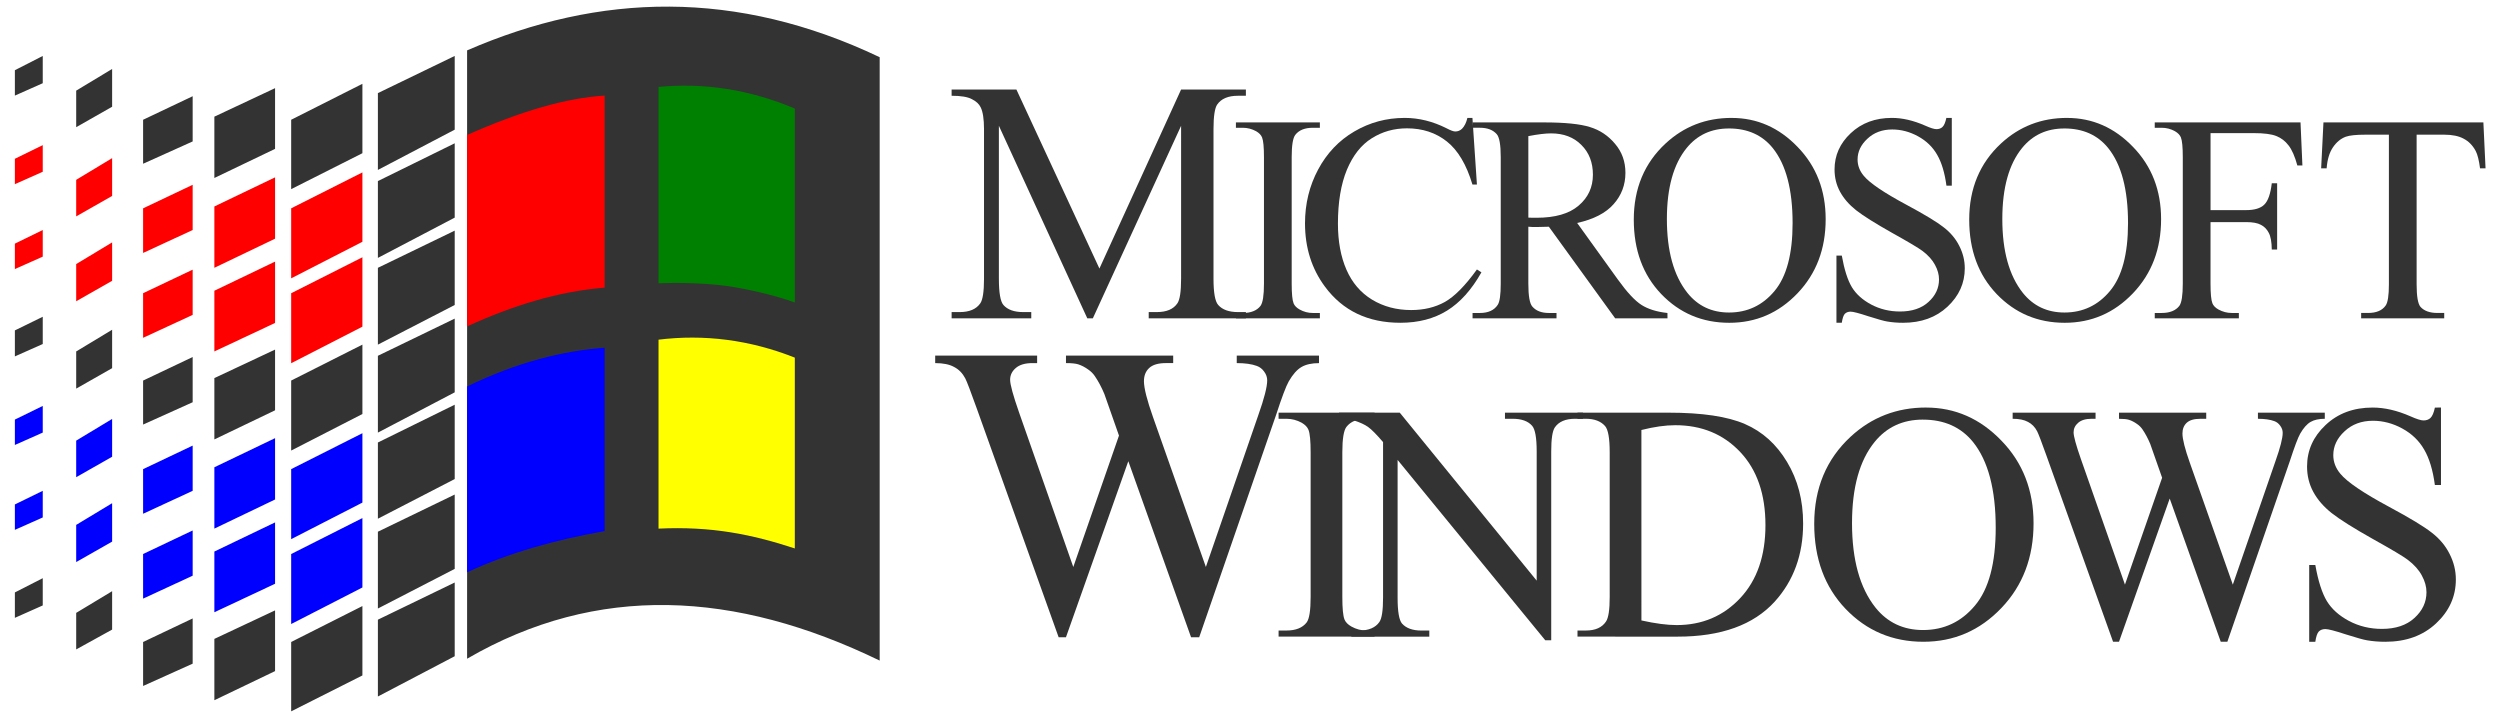 <?xml version="1.0" encoding="UTF-8" standalone="no"?>
<svg
   width="242mm"
   height="69.5mm"
   viewBox="0 0 242 69.5"
   version="1.1"
   id="svg8"
   xmlns:xlink="http://www.w3.org/1999/xlink"
   xmlns="http://www.w3.org/2000/svg"
   xmlns:svg="http://www.w3.org/2000/svg"
   xmlns:rdf="http://www.w3.org/1999/02/22-rdf-syntax-ns#"
   xmlns:cc="http://creativecommons.org/ns#"
   xmlns:dc="http://purl.org/dc/elements/1.1/">
  <defs
     id="defs2">
    <linearGradient
       id="linearGradient3171">
      <stop
         style="stop-color:#6eb0d3;stop-opacity:1"
         offset="0"
         id="stop3167" />
      <stop
         style="stop-color:#1ba7d6;stop-opacity:1"
         offset="0.531"
         id="stop3649" />
      <stop
         style="stop-color:#2d5b85;stop-opacity:1"
         offset="1"
         id="stop3169" />
    </linearGradient>
    <linearGradient
       xlink:href="#linearGradient3171"
       id="linearGradient3175"
       x1="61.797"
       y1="716.839"
       x2="330.16"
       y2="716.839"
       gradientUnits="userSpaceOnUse" />
    <linearGradient
       id="linearGradient18624">
      <stop
         style="stop-color:#7b7b7b;stop-opacity:1"
         offset="0"
         id="stop18626" />
      <stop
         style="stop-color:#242424;stop-opacity:1"
         offset="1"
         id="stop18628" />
    </linearGradient>
    <filter
       style="color-interpolation-filters:sRGB"
       id="filter17874">
      <feColorMatrix
         type="hueRotate"
         values="0"
         id="feColorMatrix17876" />
      <feColorMatrix
         type="saturate"
         values="1"
         id="feColorMatrix17878" />
      <feColorMatrix
         type="matrix"
         values="2 -1 0 0 0 0 2 -1 0 0 -1 0 2 0 0 0 0 0 1 0 "
         id="feColorMatrix17880"
         result="fbSourceGraphic" />
      <feColorMatrix
         result="fbSourceGraphicAlpha"
         in="fbSourceGraphic"
         values="0 0 0 -1 0 0 0 0 -1 0 0 0 0 -1 0 0 0 0 1 0"
         id="feColorMatrix17936" />
      <feColorMatrix
         id="feColorMatrix17938"
         type="hueRotate"
         values="180"
         result="color1"
         in="fbSourceGraphic" />
      <feColorMatrix
         id="feColorMatrix17940"
         values="1 0 0 0 0 0 1 0 0 0 0 0 1 0 0 -0.21 -0.72 -0.07 2 0 "
         result="fbSourceGraphic" />
      <feColorMatrix
         result="fbSourceGraphicAlpha"
         in="fbSourceGraphic"
         values="0 0 0 -1 0 0 0 0 -1 0 0 0 0 -1 0 0 0 0 1 0"
         id="feColorMatrix17978" />
      <feColorMatrix
         id="feColorMatrix17980"
         type="hueRotate"
         values="0"
         in="fbSourceGraphic" />
      <feColorMatrix
         id="feColorMatrix17982"
         type="saturate"
         values="1" />
      <feColorMatrix
         id="feColorMatrix17984"
         type="matrix"
         values="2 -1 0 0 0 0 2 -1 0 0 -1 0 2 0 0 0 0 0 1 0 "
         result="fbSourceGraphic" />
      <feColorMatrix
         result="fbSourceGraphicAlpha"
         in="fbSourceGraphic"
         values="0 0 0 -1 0 0 0 0 -1 0 0 0 0 -1 0 0 0 0 1 0"
         id="feColorMatrix17986" />
      <feColorMatrix
         id="feColorMatrix17988"
         type="hueRotate"
         values="0"
         in="fbSourceGraphic" />
      <feColorMatrix
         id="feColorMatrix17990"
         type="saturate"
         values="1" />
      <feColorMatrix
         id="feColorMatrix17992"
         type="matrix"
         values="2 -1 0 0 0 0 2 -1 0 0 -1 0 2 0 0 0 0 0 1 0 "
         result="fbSourceGraphic" />
      <feColorMatrix
         result="fbSourceGraphicAlpha"
         in="fbSourceGraphic"
         values="0 0 0 -1 0 0 0 0 -1 0 0 0 0 -1 0 0 0 0 1 0"
         id="feColorMatrix17994" />
      <feColorMatrix
         id="feColorMatrix17996"
         type="hueRotate"
         values="0"
         in="fbSourceGraphic" />
      <feColorMatrix
         id="feColorMatrix17998"
         type="saturate"
         values="1" />
      <feColorMatrix
         id="feColorMatrix18000"
         type="matrix"
         values="2 -1 0 0 0 0 2 -1 0 0 -1 0 2 0 0 0 0 0 1 0 "
         result="fbSourceGraphic" />
      <feColorMatrix
         result="fbSourceGraphicAlpha"
         in="fbSourceGraphic"
         values="0 0 0 -1 0 0 0 0 -1 0 0 0 0 -1 0 0 0 0 1 0"
         id="feColorMatrix18006" />
      <feColorMatrix
         id="feColorMatrix18008"
         values="0.21 0.72 0.072 0 0 0.21 0.72 0.072 0 0 0.21 0.72 0.072 0 0 0 0 0 1 0 "
         in="fbSourceGraphic"
         result="fbSourceGraphic" />
      <feColorMatrix
         result="fbSourceGraphicAlpha"
         in="fbSourceGraphic"
         values="0 0 0 -1 0 0 0 0 -1 0 0 0 0 -1 0 0 0 0 1 0"
         id="feColorMatrix18010" />
      <feColorMatrix
         id="feColorMatrix18012"
         values="0.21 0.72 0.072 0 0 0.21 0.72 0.072 0 0 0.21 0.72 0.072 0 0 0 0 0 1 0 "
         in="fbSourceGraphic" />
    </filter>
    <filter
       style="color-interpolation-filters:sRGB"
       id="filter18043">
      <feColorMatrix
         values="-1 0 0 0 1 0 -1 0 0 1 0 0 -1 0 1 -0.21 -0.72 -0.07 2 0 "
         result="fbSourceGraphic"
         id="feColorMatrix18045" />
      <feColorMatrix
         result="fbSourceGraphicAlpha"
         in="fbSourceGraphic"
         values="0 0 0 -1 0 0 0 0 -1 0 0 0 0 -1 0 0 0 0 1 0"
         id="feColorMatrix18591" />
      <feColorMatrix
         id="feColorMatrix18593"
         values="1"
         type="saturate"
         result="colormatrix1"
         in="fbSourceGraphic" />
      <feColorMatrix
         id="feColorMatrix18595"
         values="1 0 0 0 0 0 1 0 0 0 0 0 1 0 0 10 -10 -2.92 1 0 "
         in="fbSourceGraphic"
         result="colormatrix2" />
      <feFlood
         id="feFlood18597"
         flood-color="rgb(0,255,255)"
         flood-opacity="1"
         result="flood" />
      <feComposite
         id="feComposite18599"
         in2="colormatrix2"
         operator="in"
         result="composite1" />
      <feMerge
         id="feMerge18601"
         result="merge">
        <feMergeNode
           id="feMergeNode18603"
           in="colormatrix1" />
        <feMergeNode
           id="feMergeNode18605"
           in="composite1" />
      </feMerge>
      <feComposite
         id="feComposite18607"
         in2="fbSourceGraphic"
         in="merge"
         operator="in"
         result="composite2" />
    </filter>
    <linearGradient
       xlink:href="#linearGradient18624"
       id="linearGradient18630"
       x1="573.262"
       y1="836.19"
       x2="608.112"
       y2="820.532"
       gradientUnits="userSpaceOnUse"
       gradientTransform="matrix(0.664,0,0,0.682,-255.426,209.786)" />
  </defs>
  <path
     style="fill:#333333;stroke-width:0.481"
     d=""
     id="path18014" />
  <g
     id="g980"
     transform="translate(0.336,0.64)">
    <g
       id="g4043"
       style="fill:#333333"
       transform="matrix(1.573,0,0,1.573,-76.242,-1343.444)">
      <g
         id="g4310">
        <path
           d="m 201.079,861.191 0.133,2.827 h -0.338 q -0.098,-0.747 -0.267,-1.067 -0.276,-0.516 -0.738,-0.756 -0.453,-0.249 -1.2,-0.249 h -1.698 v 9.211 q 0,1.111 0.24,1.387 0.338,0.373 1.04,0.373 h 0.418 v 0.329 h -5.112 v -0.329 h 0.427 q 0.765,0 1.085,-0.462 0.196,-0.285 0.196,-1.298 v -9.211 h -1.449 q -0.845,0 -1.2,0.124 -0.462,0.169 -0.791,0.649 -0.329,0.48 -0.391,1.298 h -0.338 l 0.142,-2.827 z"
           style="font-size:18.209px;font-family:'Times New Roman';-inkscape-font-specification:'Times New Roman, ';letter-spacing:-0.95px;fill:#333333;stroke-width:1.138"
           id="path3978" />
        <path
           d="m 184.289,861.849 v 4.739 h 2.196 q 0.756,0 1.102,-0.329 0.356,-0.338 0.471,-1.325 h 0.329 v 4.081 h -0.329 q -0.009,-0.702 -0.187,-1.031 -0.169,-0.329 -0.48,-0.489 -0.302,-0.169 -0.907,-0.169 h -2.196 v 3.788 q 0,0.916 0.116,1.209 0.089,0.222 0.373,0.382 0.391,0.213 0.818,0.213 h 0.436 v 0.329 h -5.175 v -0.329 h 0.427 q 0.747,0 1.085,-0.436 0.213,-0.285 0.213,-1.369 v -7.788 q 0,-0.916 -0.116,-1.209 -0.089,-0.222 -0.365,-0.382 -0.382,-0.213 -0.818,-0.213 h -0.427 v -0.329 h 8.971 l 0.116,2.65 h -0.311 q -0.231,-0.845 -0.542,-1.236 -0.302,-0.4 -0.756,-0.578 -0.445,-0.178 -1.387,-0.178 z"
           style="font-size:18.209px;font-family:'Times New Roman';-inkscape-font-specification:'Times New Roman, ';letter-spacing:-0.95px;fill:#333333;stroke-width:1.138"
           id="path3976" />
        <path
           d="m 168.366,860.915 v 4.17 h -0.329 q -0.16,-1.2 -0.578,-1.912 -0.409,-0.711 -1.174,-1.129 -0.765,-0.418 -1.583,-0.418 -0.925,0 -1.529,0.569 -0.605,0.56 -0.605,1.28 0,0.551 0.382,1.005 0.551,0.667 2.623,1.778 1.689,0.907 2.303,1.396 0.622,0.48 0.951,1.138 0.338,0.658 0.338,1.378 0,1.369 -1.067,2.365 -1.058,0.987 -2.73,0.987 -0.525,0 -0.987,-0.08 -0.276,-0.044 -1.147,-0.32 -0.862,-0.285 -1.094,-0.285 -0.222,0 -0.356,0.133 -0.124,0.133 -0.187,0.551 h -0.329 v -4.134 h 0.329 q 0.231,1.298 0.622,1.947 0.391,0.64 1.191,1.067 0.809,0.427 1.769,0.427 1.111,0 1.752,-0.587 0.649,-0.587 0.649,-1.387 0,-0.445 -0.249,-0.898 -0.24,-0.453 -0.756,-0.845 -0.347,-0.267 -1.894,-1.129 -1.547,-0.871 -2.205,-1.387 -0.649,-0.516 -0.987,-1.138 -0.338,-0.622 -0.338,-1.369 0,-1.298 0.996,-2.232 0.996,-0.942 2.534,-0.942 0.96,0 2.036,0.471 0.498,0.222 0.702,0.222 0.231,0 0.373,-0.133 0.151,-0.142 0.24,-0.56 z"
           style="font-size:18.209px;font-family:'Times New Roman';-inkscape-font-specification:'Times New Roman, ';letter-spacing:-0.95px;fill:#333333;stroke-width:1.138"
           id="path3972" />
        <path
           d="m 154.816,860.915 q 2.347,0 4.063,1.787 1.725,1.778 1.725,4.445 0,2.747 -1.734,4.561 -1.734,1.814 -4.197,1.814 -2.489,0 -4.188,-1.769 -1.689,-1.769 -1.689,-4.579 0,-2.872 1.956,-4.686 1.698,-1.574 4.063,-1.574 z m -0.169,0.649 q -1.618,0 -2.596,1.2 -1.218,1.494 -1.218,4.374 0,2.952 1.263,4.543 0.969,1.209 2.561,1.209 1.698,0 2.801,-1.325 1.111,-1.325 1.111,-4.179 0,-3.094 -1.218,-4.614 -0.978,-1.209 -2.703,-1.209 z"
           style="font-size:18.209px;font-family:'Times New Roman';-inkscape-font-specification:'Times New Roman, ';letter-spacing:-0.95px;fill:#333333;stroke-width:1.138"
           id="path3970" />
        <path
           d="m 150.87,873.247 h -3.219 l -4.081,-5.637 q -0.453,0.018 -0.738,0.018 -0.116,0 -0.249,0 -0.133,-0.009 -0.276,-0.018 v 3.503 q 0,1.138 0.249,1.414 0.338,0.391 1.014,0.391 h 0.471 v 0.329 h -5.166 v -0.329 h 0.453 q 0.765,0 1.094,-0.498 0.187,-0.276 0.187,-1.307 v -7.788 q 0,-1.138 -0.249,-1.414 -0.347,-0.391 -1.031,-0.391 h -0.453 v -0.329 h 4.392 q 1.92,0 2.827,0.285 0.916,0.276 1.547,1.031 0.64,0.747 0.64,1.787 0,1.111 -0.729,1.929 -0.72,0.818 -2.241,1.156 l 2.489,3.459 q 0.854,1.191 1.467,1.583 0.613,0.391 1.6,0.498 z m -8.562,-6.197 q 0.169,0 0.293,0.009 0.124,0 0.204,0 1.725,0 2.596,-0.747 0.88,-0.747 0.88,-1.903 0,-1.129 -0.711,-1.832 -0.702,-0.711 -1.867,-0.711 -0.516,0 -1.396,0.169 z"
           style="font-size:18.209px;font-family:'Times New Roman';-inkscape-font-specification:'Times New Roman, ';letter-spacing:-0.95px;fill:#333333;stroke-width:1.138"
           id="path3968" />
        <path
           d="m 138.867,860.915 0.276,4.099 h -0.276 q -0.551,-1.84 -1.574,-2.65 -1.022,-0.809 -2.454,-0.809 -1.2,0 -2.169,0.613 -0.969,0.605 -1.529,1.938 -0.551,1.334 -0.551,3.316 0,1.636 0.525,2.836 0.525,1.2 1.574,1.84 1.058,0.64 2.409,0.64 1.174,0 2.072,-0.498 0.898,-0.507 1.974,-2 l 0.276,0.178 q -0.907,1.609 -2.116,2.356 -1.209,0.747 -2.872,0.747 -2.996,0 -4.641,-2.223 -1.227,-1.654 -1.227,-3.894 0,-1.805 0.809,-3.316 0.809,-1.511 2.223,-2.338 1.423,-0.836 3.103,-0.836 1.307,0 2.578,0.64 0.373,0.196 0.533,0.196 0.24,0 0.418,-0.169 0.231,-0.24 0.329,-0.667 z"
           style="font-size:18.209px;font-family:'Times New Roman';-inkscape-font-specification:'Times New Roman, ';letter-spacing:-0.95px;fill:#333333;stroke-width:1.138"
           id="path3966" />
        <path
           d="m 129.479,872.918 v 0.329 h -5.166 v -0.329 h 0.427 q 0.747,0 1.085,-0.436 0.213,-0.285 0.213,-1.369 v -7.788 q 0,-0.916 -0.116,-1.209 -0.089,-0.222 -0.365,-0.382 -0.391,-0.213 -0.818,-0.213 h -0.427 v -0.329 h 5.166 v 0.329 h -0.436 q -0.738,0 -1.076,0.436 -0.222,0.285 -0.222,1.369 v 7.788 q 0,0.916 0.116,1.209 0.089,0.222 0.373,0.382 0.382,0.213 0.809,0.213 z"
           style="font-size:18.209px;font-family:'Times New Roman';-inkscape-font-specification:'Times New Roman, ';letter-spacing:-0.95px;fill:#333333;stroke-width:1.138"
           id="path3964" />
        <path
           d="m 115.166,873.247 -5.441,-11.848 v 9.408 q 0,1.298 0.28,1.62 0.384,0.436 1.215,0.436 h 0.498 v 0.384 h -4.901 v -0.384 h 0.498 q 0.893,0 1.267,-0.54 0.228,-0.332 0.228,-1.516 v -9.2 q 0,-0.935 -0.208,-1.35 -0.145,-0.301 -0.54,-0.498 -0.384,-0.208 -1.246,-0.208 v -0.384 h 3.987 l 5.109,11.017 5.026,-11.017 h 3.987 v 0.384 h -0.488 q -0.903,0 -1.277,0.54 -0.228,0.332 -0.228,1.516 v 9.2 q 0,1.298 0.291,1.62 0.384,0.436 1.215,0.436 h 0.488 v 0.384 h -5.981 v -0.384 h 0.498 q 0.903,0 1.267,-0.54 0.228,-0.332 0.228,-1.516 v -9.408 l -5.431,11.848 z"
           style="font-size:18.209px;font-family:'Times New Roman';-inkscape-font-specification:'Times New Roman, ';letter-spacing:-0.95px;fill:#333333;stroke-width:1.329"
           id="path3962" />
        <path
           d="m 175.458,860.915 q 2.347,0 4.063,1.787 1.725,1.778 1.725,4.445 0,2.747 -1.734,4.561 -1.734,1.814 -4.197,1.814 -2.489,0 -4.188,-1.769 -1.689,-1.769 -1.689,-4.579 0,-2.872 1.956,-4.686 1.698,-1.574 4.063,-1.574 z m -0.169,0.649 q -1.618,0 -2.596,1.2 -1.218,1.494 -1.218,4.374 0,2.952 1.263,4.543 0.969,1.209 2.561,1.209 1.698,0 2.801,-1.325 1.111,-1.325 1.111,-4.179 0,-3.094 -1.218,-4.614 -0.978,-1.209 -2.703,-1.209 z"
           style="font-size:18.209px;font-family:'Times New Roman';-inkscape-font-specification:'Times New Roman, ';letter-spacing:-0.95px;fill:#333333;stroke-width:1.138"
           id="path3974" />
      </g>
      <g
         id="g4319">
        <path
           d="m 198.47,878.738 v 4.767 h -0.376 q -0.183,-1.372 -0.661,-2.185 -0.468,-0.813 -1.342,-1.291 -0.874,-0.478 -1.809,-0.478 -1.057,0 -1.748,0.651 -0.691,0.64 -0.691,1.464 0,0.63 0.437,1.149 0.63,0.762 2.998,2.033 1.931,1.037 2.633,1.596 0.712,0.549 1.088,1.301 0.386,0.752 0.386,1.575 0,1.565 -1.22,2.704 -1.21,1.128 -3.12,1.128 -0.6,0 -1.128,-0.091 -0.315,-0.051 -1.311,-0.366 -0.986,-0.325 -1.25,-0.325 -0.254,0 -0.407,0.152 -0.142,0.152 -0.213,0.63 h -0.376 v -4.726 h 0.376 q 0.264,1.484 0.712,2.226 0.447,0.732 1.362,1.22 0.925,0.488 2.023,0.488 1.271,0 2.002,-0.671 0.742,-0.671 0.742,-1.586 0,-0.508 -0.285,-1.027 -0.274,-0.518 -0.864,-0.966 -0.396,-0.305 -2.165,-1.291 -1.769,-0.996 -2.521,-1.586 -0.742,-0.59 -1.128,-1.301 -0.386,-0.711 -0.386,-1.565 0,-1.484 1.138,-2.551 1.138,-1.077 2.897,-1.077 1.098,0 2.328,0.539 0.569,0.254 0.803,0.254 0.264,0 0.427,-0.152 0.173,-0.163 0.274,-0.64 z"
           style="font-size:18.209px;font-family:'Times New Roman';-inkscape-font-specification:'Times New Roman, ';letter-spacing:-0.95px;fill:#333333;stroke-width:1.301"
           id="path3992" />
        <path
           d="m 129.425,875.542 v 0.462 q -0.662,0 -1.075,0.237 -0.412,0.237 -0.787,0.887 -0.25,0.437 -0.787,2.087 l -4.724,13.659 h -0.5 l -3.862,-10.835 -3.837,10.835 h -0.45 l -5.036,-14.072 q -0.562,-1.575 -0.712,-1.862 -0.25,-0.475 -0.687,-0.7 -0.425,-0.237 -1.162,-0.237 v -0.462 h 6.273 v 0.462 h -0.3 q -0.662,0 -1.012,0.3 -0.35,0.3 -0.35,0.725 0,0.437 0.55,2.012 l 3.337,9.51 2.812,-8.086 -0.5,-1.425 -0.4,-1.137 q -0.262,-0.625 -0.587,-1.1 -0.162,-0.237 -0.4,-0.4 -0.312,-0.225 -0.625,-0.325 -0.237,-0.075 -0.75,-0.075 v -0.462 h 6.598 v 0.462 h -0.45 q -0.7,0 -1.025,0.3 -0.325,0.3 -0.325,0.812 0,0.637 0.562,2.224 l 3.249,9.21 3.224,-9.335 q 0.55,-1.55 0.55,-2.149 0,-0.287 -0.187,-0.537 -0.175,-0.25 -0.45,-0.35 -0.475,-0.175 -1.237,-0.175 v -0.462 z"
           style="font-size:18.209px;font-family:'Times New Roman';-inkscape-font-specification:'Times New Roman, ';letter-spacing:-0.95px;fill:#333333;stroke-width:1.6"
           id="path3980" />
        <path
           d="m 132.843,892.459 v 0.376 h -5.905 v -0.376 h 0.488 q 0.854,0 1.24,-0.498 0.244,-0.325 0.244,-1.565 v -8.904 q 0,-1.047 -0.132,-1.382 -0.102,-0.254 -0.417,-0.437 -0.447,-0.244 -0.935,-0.244 h -0.488 v -0.376 h 5.905 v 0.376 h -0.498 q -0.844,0 -1.23,0.498 -0.254,0.325 -0.254,1.565 v 8.904 q 0,1.047 0.132,1.382 0.102,0.254 0.427,0.437 0.437,0.244 0.925,0.244 z"
           style="font-size:18.209px;font-family:'Times New Roman';-inkscape-font-specification:'Times New Roman, ';letter-spacing:-0.95px;fill:#333333;stroke-width:1.301"
           id="path3982" />
        <path
           d="m 130.655,879.053 h 3.74 l 8.426,10.337 v -7.948 q 0,-1.271 -0.285,-1.586 -0.376,-0.427 -1.189,-0.427 h -0.478 v -0.376 h 4.798 v 0.376 h -0.488 q -0.874,0 -1.24,0.529 -0.224,0.325 -0.224,1.484 v 11.618 h -0.366 l -9.087,-11.099 v 8.487 q 0,1.271 0.274,1.586 0.386,0.427 1.189,0.427 h 0.488 v 0.376 h -4.798 v -0.376 h 0.478 q 0.884,0 1.25,-0.529 0.224,-0.325 0.224,-1.484 v -9.585 q -0.6,-0.701 -0.915,-0.925 -0.305,-0.224 -0.905,-0.417 -0.295,-0.091 -0.894,-0.091 z"
           style="font-size:18.209px;font-family:'Times New Roman';-inkscape-font-specification:'Times New Roman, ';letter-spacing:-0.95px;fill:#333333;stroke-width:1.301"
           id="path3984" />
        <path
           d="m 145.332,892.835 v -0.376 h 0.518 q 0.874,0 1.24,-0.559 0.224,-0.335 0.224,-1.504 v -8.904 q 0,-1.291 -0.285,-1.616 -0.396,-0.447 -1.179,-0.447 h -0.518 v -0.376 h 5.611 q 3.09,0 4.696,0.701 1.616,0.701 2.592,2.338 0.986,1.636 0.986,3.781 0,2.876 -1.748,4.808 -1.962,2.155 -5.977,2.155 z m 3.934,-0.996 q 1.291,0.285 2.165,0.285 2.358,0 3.913,-1.657 1.555,-1.657 1.555,-4.493 0,-2.856 -1.555,-4.503 -1.555,-1.647 -3.995,-1.647 -0.915,0 -2.084,0.295 z"
           style="font-size:18.209px;font-family:'Times New Roman';-inkscape-font-specification:'Times New Roman, ';letter-spacing:-0.95px;fill:#333333;stroke-width:1.301"
           id="path3986" />
        <path
           d="m 166.78,878.738 q 2.683,0 4.645,2.043 1.972,2.033 1.972,5.082 0,3.141 -1.982,5.214 -1.982,2.074 -4.797,2.074 -2.846,0 -4.787,-2.023 -1.931,-2.023 -1.931,-5.235 0,-3.283 2.236,-5.357 1.941,-1.799 4.645,-1.799 z m -0.193,0.742 q -1.85,0 -2.968,1.372 -1.393,1.708 -1.393,5.001 0,3.375 1.443,5.194 1.108,1.382 2.927,1.382 1.941,0 3.202,-1.514 1.271,-1.514 1.271,-4.777 0,-3.537 -1.392,-5.275 -1.118,-1.382 -3.09,-1.382 z"
           style="font-size:18.209px;font-family:'Times New Roman';-inkscape-font-specification:'Times New Roman, ';letter-spacing:-0.95px;fill:#333333;stroke-width:1.301"
           id="path3988" />
        <path
           d="m 191.32,879.053 v 0.376 q -0.539,0 -0.874,0.193 -0.335,0.193 -0.64,0.722 -0.203,0.356 -0.64,1.697 l -3.842,11.109 h -0.407 l -3.141,-8.812 -3.12,8.812 h -0.366 l -4.096,-11.445 q -0.457,-1.281 -0.579,-1.514 -0.203,-0.386 -0.559,-0.569 -0.346,-0.193 -0.945,-0.193 v -0.376 h 5.102 v 0.376 h -0.244 q -0.539,0 -0.823,0.244 -0.285,0.244 -0.285,0.59 0,0.356 0.447,1.636 l 2.714,7.735 2.287,-6.576 -0.407,-1.159 -0.325,-0.925 q -0.213,-0.508 -0.478,-0.894 -0.132,-0.193 -0.325,-0.325 -0.254,-0.183 -0.508,-0.264 -0.193,-0.061 -0.61,-0.061 v -0.376 h 5.367 v 0.376 h -0.366 q -0.569,0 -0.833,0.244 -0.264,0.244 -0.264,0.661 0,0.518 0.457,1.809 l 2.643,7.491 2.622,-7.593 q 0.447,-1.26 0.447,-1.748 0,-0.234 -0.152,-0.437 -0.142,-0.203 -0.366,-0.285 -0.386,-0.142 -1.006,-0.142 v -0.376 z"
           style="font-size:18.209px;font-family:'Times New Roman';-inkscape-font-specification:'Times New Roman, ';letter-spacing:-0.95px;fill:#333333;stroke-width:1.301"
           id="path3990" />
      </g>
    </g>
    <g
       id="g4299"
       transform="translate(-89.303,-881.677)">
      <path
         id="path142"
         style="fill:#333333;stroke:none;stroke-width:0.402"
         d="m 125.547,922.913 7.436,-3.898 v -7.137 l -7.436,3.599 z m 0,-8.516 7.436,-3.838 v -7.196 l -7.436,3.598 z m 0,-8.396 7.436,-3.898 v -7.196 l -7.436,3.658 z m 0,-8.515 7.436,-3.898 v -7.136 l -7.436,3.598 z m 0,50.972 7.436,-3.898 v -7.137 l -7.436,3.599 z m 0,-8.516 7.436,-3.837 v -7.196 l -7.436,3.597 z m 0,-8.694 7.436,-3.839 v -7.196 l -7.436,3.658 z m -1.499,-16.851 v 6.716 l -6.895,3.538 v -6.777 z m 0,-25.247 v 6.717 l -6.895,3.478 v -6.716 z m 0,50.553 v 6.716 l -6.895,3.476 v -6.715 z m -8.455,-24.826 v 5.877 l -5.876,2.819 v -5.937 z m 0,-25.306 v 5.877 l -5.876,2.819 v -5.937 z m 0,50.552 v 5.877 l -5.876,2.819 v -5.937 z m -7.976,-45.395 v -4.377 l -4.798,2.279 v 4.258 z m 0,50.552 v -4.377 l -4.798,2.279 v 4.258 z m 0,-25.306 v -4.378 l -4.798,2.28 v 4.258 z m -7.796,-7.016 v 3.718 l -3.478,1.979 v -3.598 z m 0,-25.245 v 3.658 l -3.478,1.978 v -3.538 z m 0,50.552 v 3.717 l -3.478,1.92 v -3.538 z m -6.716,-26.565 v 2.638 l -2.698,1.2 v -2.518 z m 0,-25.246 v 2.639 l -2.698,1.199 v -2.459 z m 0,50.552 v 2.638 l -2.698,1.2 v -2.459 z m 41.077,7.796 c 12.593,-7.316 25.966,-6.596 39.938,0.18 v -58.407 c -13.852,-6.597 -27.106,-6.237 -39.938,-0.66 z" />
      <path
         id="path150"
         d="m 147.495,914.697 c -4.002,0.298 -8.42,1.371 -13.313,3.749 v 17.991 c 4.063,-1.903 8.599,-3.155 13.313,-3.991 z"
         style="fill:#0000ff;fill-opacity:1;stroke:none;stroke-width:0.402" />
      <path
         id="path168"
         d="m 152.712,908.46 c 0,0 2.518,-0.145 5.656,0.146 2.328,0.216 5.798,1.054 7.537,1.713 v -18.77 c -4.378,-1.858 -8.814,-2.518 -13.193,-2.098 z"
         style="fill:#008000;fill-opacity:1;stroke:none;stroke-width:0.084" />
      <path
         id="path176"
         d="m 147.495,890.29 c -3.764,0.239 -8.064,1.49 -13.313,3.812 v 18.529 c 4.418,-2.024 8.836,-3.393 13.313,-3.751 z"
         style="fill:#ff0000;fill-opacity:1;stroke:none;stroke-width:0.402" />
      <path
         id="path194"
         d="m 152.712,932.207 c 5.098,-0.24 8.995,0.54 13.193,1.919 v -18.47 c -4.378,-1.739 -8.814,-2.279 -13.193,-1.739 z"
         style="fill:#ffff00;fill-opacity:1;stroke:none;stroke-width:0.084" />
      <path
         d="m 124.048,931.187 v 6.717 l -6.895,3.538 v -6.775 z m 0,-8.215 v 6.716 l -6.895,3.538 v -6.777 z m -8.455,8.635 v 5.937 l -5.876,2.758 v -5.876 z m 0,-8.156 v 5.937 l -5.876,2.818 v -5.936 z m -7.976,13.313 v -4.377 l -4.798,2.279 v 4.317 z m 0,-8.215 v -4.377 l -4.798,2.279 v 4.318 z m -7.796,1.199 v 3.717 l -3.478,1.979 V 931.847 Z m 0,-8.156 v 3.658 l -3.478,1.979 v -3.539 z m -6.716,-1.259 v 2.579 l -2.698,1.199 v -2.458 z m 0,8.216 v 2.579 l -2.698,1.2 v -2.459 z"
         style="fill:#0000ff;fill-opacity:1;stroke:none;stroke-width:0.402"
         id="path166" />
      <path
         d="m 124.048,905.941 v 6.717 l -6.895,3.538 v -6.775 z m 0,-8.215 v 6.716 l -6.895,3.538 v -6.777 z m -8.455,8.635 v 5.937 l -5.876,2.758 v -5.876 z m 0,-8.156 v 5.937 l -5.876,2.818 v -5.936 z m -7.976,13.313 v -4.377 l -4.798,2.279 v 4.317 z m 0,-8.215 v -4.377 l -4.798,2.279 v 4.318 z m -7.796,1.199 v 3.717 l -3.478,1.979 v -3.598 z m 0,-8.156 v 3.658 l -3.478,1.979 v -3.539 z m -6.716,-1.259 v 2.579 l -2.698,1.199 v -2.458 z m 0,8.216 v 2.579 l -2.698,1.2 v -2.459 z"
         style="fill:#ff0000;fill-opacity:1;stroke:none;stroke-width:0.402"
         id="path166-1" />
    </g>
  </g>
</svg>
